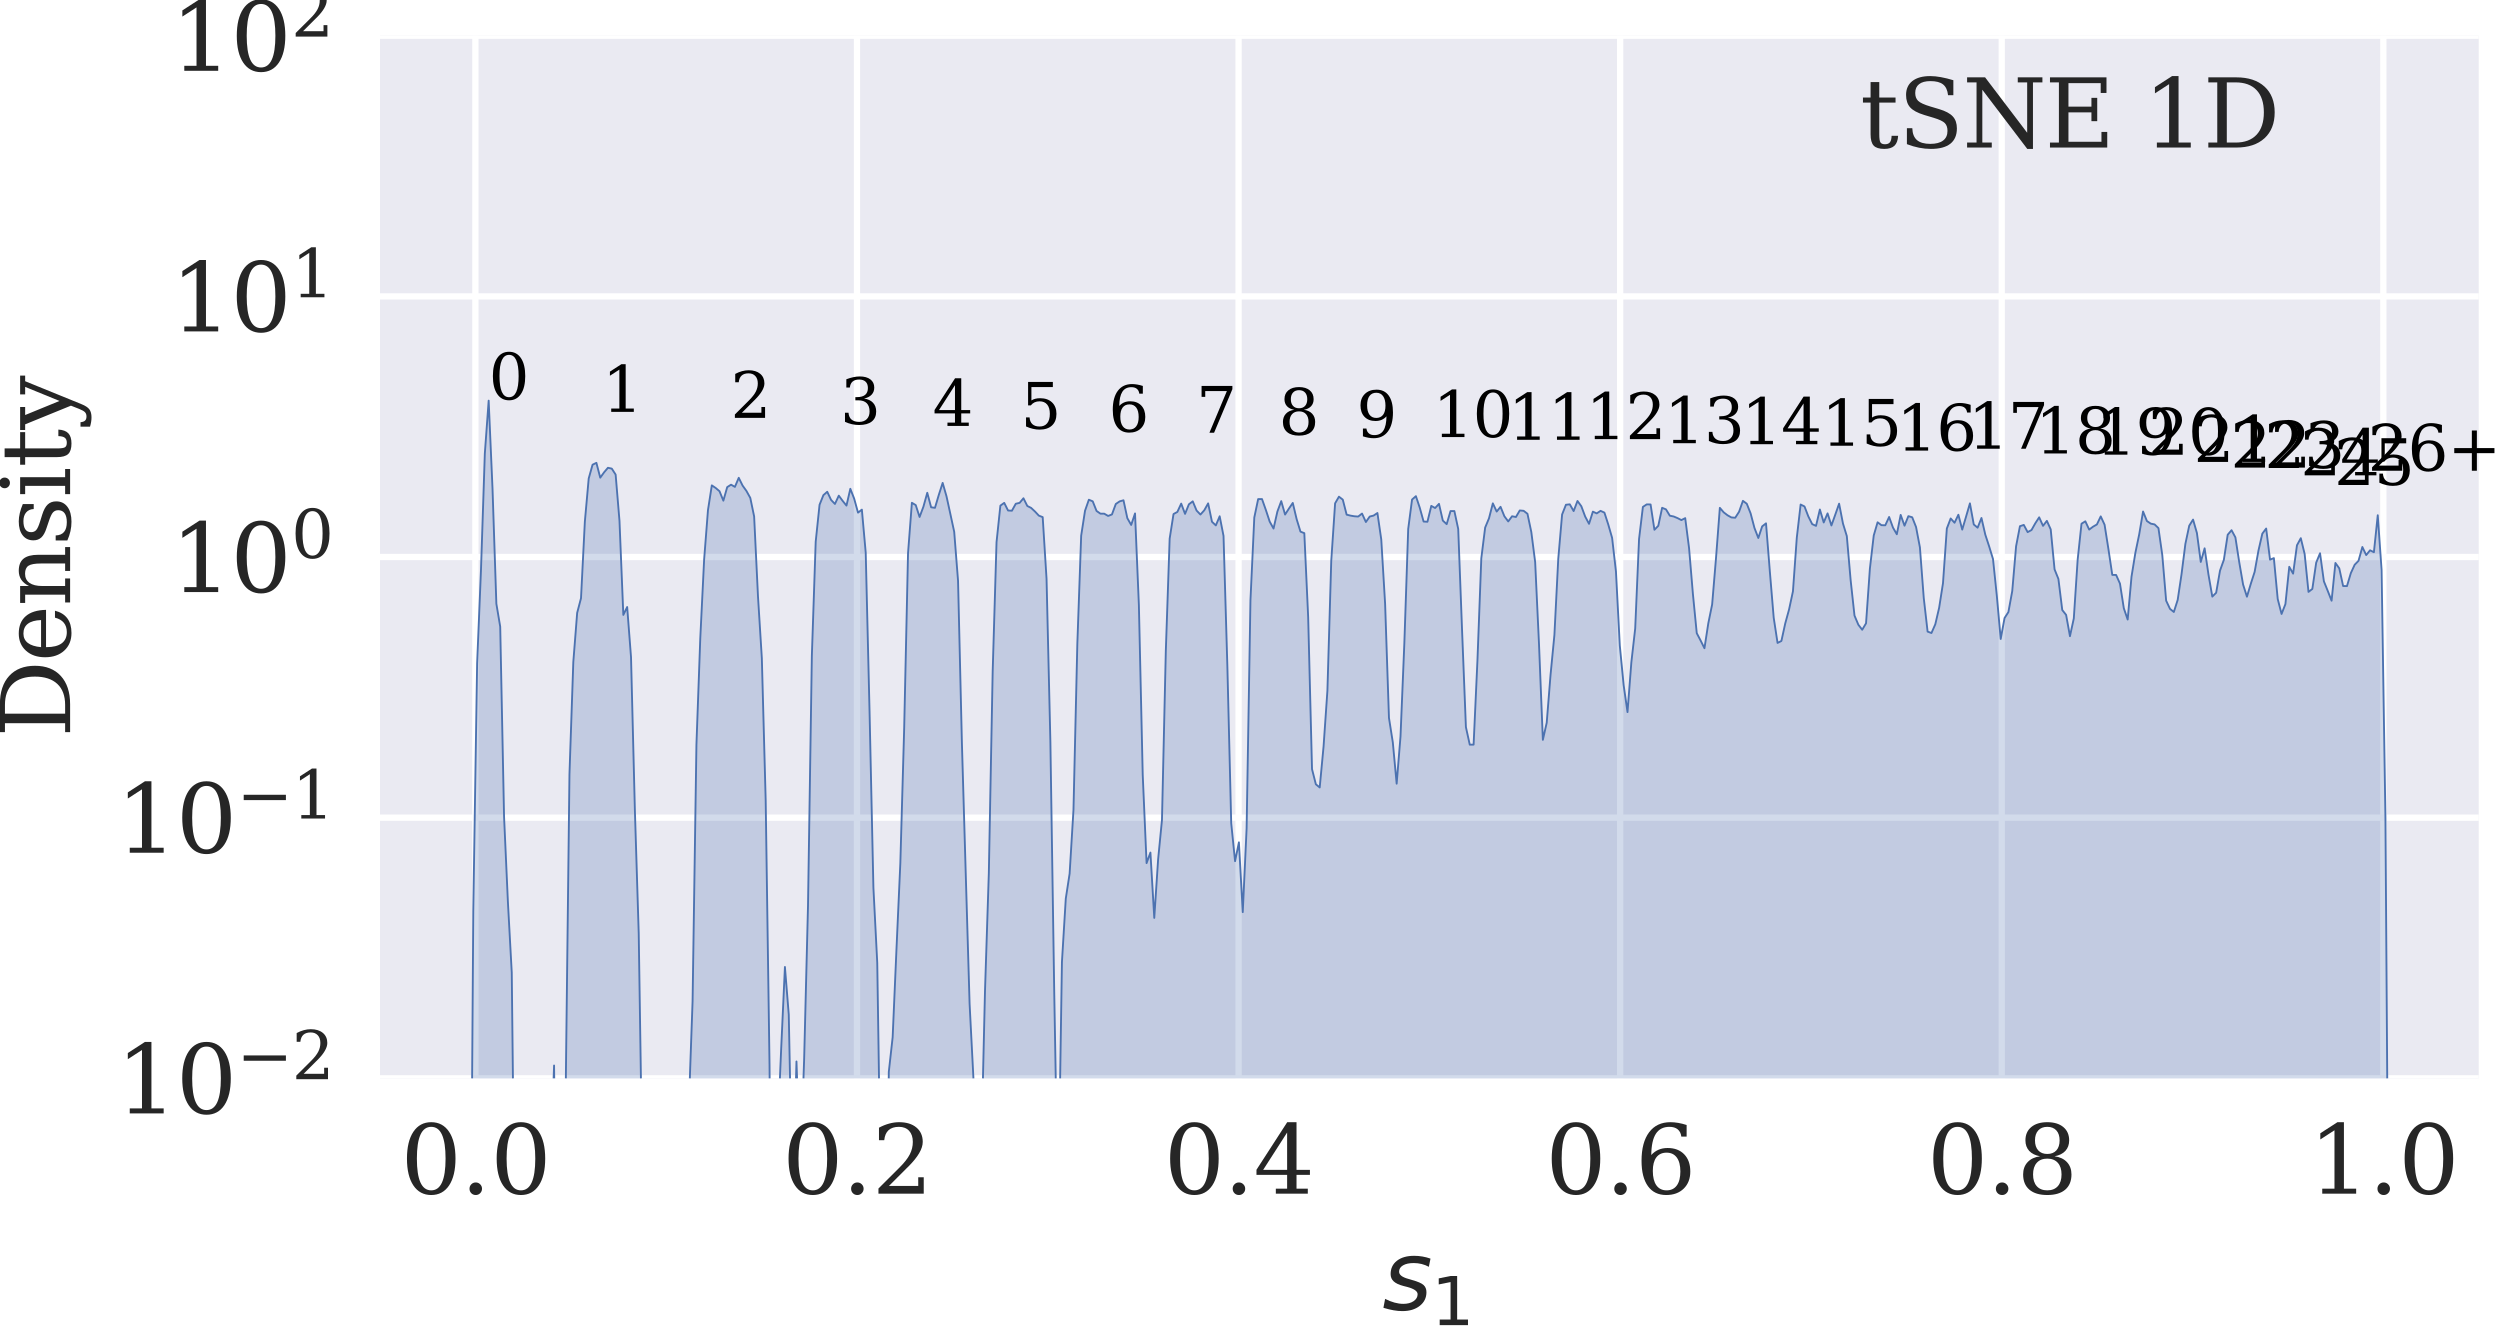 <?xml version="1.0" encoding="utf-8" standalone="no"?>
<!DOCTYPE svg PUBLIC "-//W3C//DTD SVG 1.1//EN"
  "http://www.w3.org/Graphics/SVG/1.1/DTD/svg11.dtd">
<svg xmlns:xlink="http://www.w3.org/1999/xlink" width="398.81pt" height="212.053pt" viewBox="0 0 398.81 212.053" xmlns="http://www.w3.org/2000/svg" version="1.1">
 <defs>
  <style type="text/css">*{stroke-linejoin: round; stroke-linecap: butt}</style>
 </defs>
 <g id="figure_1">
  <g id="patch_1">
   <path d="M 0 212.053 
L 398.81 212.053 
L 398.81 0 
L 0 0 
z
" style="fill: #ffffff"/>
  </g>
  <g id="axes_1">
   <g id="patch_2">
    <path d="M 60.617 172.019 
L 395.417 172.019 
L 395.417 5.699 
L 60.617 5.699 
z
" style="fill: #eaeaf2"/>
   </g>
   <g id="matplotlib.axis_1">
    <g id="xtick_1">
     <g id="line2d_1">
      <path d="M 75.835 172.019 
L 75.835 5.699 
" clip-path="url(#p28fceb2925)" style="fill: none; stroke: #ffffff; stroke-linecap: round"/>
     </g>
     <g id="line2d_2"/>
     <g id="text_1">
      <!-- 0.0 -->
      <g style="fill: #262626" transform="translate(63.908 190.416) scale(0.15 -0.15)">
       <defs>
        <path id="DejaVuSerif-30" d="M 2034 219 
Q 2513 219 2750 744 
Q 2988 1269 2988 2328 
Q 2988 3391 2750 3916 
Q 2513 4441 2034 4441 
Q 1556 4441 1318 3916 
Q 1081 3391 1081 2328 
Q 1081 1269 1318 744 
Q 1556 219 2034 219 
z
M 2034 -91 
Q 1275 -91 848 546 
Q 422 1184 422 2328 
Q 422 3475 848 4112 
Q 1275 4750 2034 4750 
Q 2797 4750 3222 4112 
Q 3647 3475 3647 2328 
Q 3647 1184 3222 546 
Q 2797 -91 2034 -91 
z
" transform="scale(0.016)"/>
        <path id="DejaVuSerif-2e" d="M 603 325 
Q 603 500 722 622 
Q 841 744 1019 744 
Q 1191 744 1312 622 
Q 1434 500 1434 325 
Q 1434 153 1312 31 
Q 1191 -91 1019 -91 
Q 841 -91 722 29 
Q 603 150 603 325 
z
" transform="scale(0.016)"/>
       </defs>
       <use xlink:href="#DejaVuSerif-30"/>
       <use xlink:href="#DejaVuSerif-2e" x="63.623"/>
       <use xlink:href="#DejaVuSerif-30" x="95.41"/>
      </g>
     </g>
    </g>
    <g id="xtick_2">
     <g id="line2d_3">
      <path d="M 136.708 172.019 
L 136.708 5.699 
" clip-path="url(#p28fceb2925)" style="fill: none; stroke: #ffffff; stroke-linecap: round"/>
     </g>
     <g id="line2d_4"/>
     <g id="text_2">
      <!-- 0.2 -->
      <g style="fill: #262626" transform="translate(124.781 190.416) scale(0.15 -0.15)">
       <defs>
        <path id="DejaVuSerif-32" d="M 819 3553 
L 469 3553 
L 469 4384 
Q 803 4563 1142 4656 
Q 1481 4750 1806 4750 
Q 2534 4750 2956 4397 
Q 3378 4044 3378 3438 
Q 3378 2753 2422 1800 
Q 2347 1728 2309 1691 
L 1131 513 
L 3078 513 
L 3078 1088 
L 3444 1088 
L 3444 0 
L 434 0 
L 434 341 
L 1850 1753 
Q 2319 2222 2519 2614 
Q 2719 3006 2719 3438 
Q 2719 3909 2473 4175 
Q 2228 4441 1797 4441 
Q 1350 4441 1106 4219 
Q 863 3997 819 3553 
z
" transform="scale(0.016)"/>
       </defs>
       <use xlink:href="#DejaVuSerif-30"/>
       <use xlink:href="#DejaVuSerif-2e" x="63.623"/>
       <use xlink:href="#DejaVuSerif-32" x="95.41"/>
      </g>
     </g>
    </g>
    <g id="xtick_3">
     <g id="line2d_5">
      <path d="M 197.581 172.019 
L 197.581 5.699 
" clip-path="url(#p28fceb2925)" style="fill: none; stroke: #ffffff; stroke-linecap: round"/>
     </g>
     <g id="line2d_6"/>
     <g id="text_3">
      <!-- 0.4 -->
      <g style="fill: #262626" transform="translate(185.653 190.416) scale(0.15 -0.15)">
       <defs>
        <path id="DejaVuSerif-34" d="M 2234 1581 
L 2234 4063 
L 641 1581 
L 2234 1581 
z
M 3609 0 
L 1484 0 
L 1484 331 
L 2234 331 
L 2234 1247 
L 197 1247 
L 197 1588 
L 2241 4750 
L 2859 4750 
L 2859 1581 
L 3750 1581 
L 3750 1247 
L 2859 1247 
L 2859 331 
L 3609 331 
L 3609 0 
z
" transform="scale(0.016)"/>
       </defs>
       <use xlink:href="#DejaVuSerif-30"/>
       <use xlink:href="#DejaVuSerif-2e" x="63.623"/>
       <use xlink:href="#DejaVuSerif-34" x="95.41"/>
      </g>
     </g>
    </g>
    <g id="xtick_4">
     <g id="line2d_7">
      <path d="M 258.454 172.019 
L 258.454 5.699 
" clip-path="url(#p28fceb2925)" style="fill: none; stroke: #ffffff; stroke-linecap: round"/>
     </g>
     <g id="line2d_8"/>
     <g id="text_4">
      <!-- 0.6 -->
      <g style="fill: #262626" transform="translate(246.526 190.416) scale(0.15 -0.15)">
       <defs>
        <path id="DejaVuSerif-36" d="M 2094 219 
Q 2534 219 2771 542 
Q 3009 866 3009 1472 
Q 3009 2078 2771 2401 
Q 2534 2725 2094 2725 
Q 1647 2725 1412 2412 
Q 1178 2100 1178 1509 
Q 1178 888 1415 553 
Q 1653 219 2094 219 
z
M 1075 2569 
Q 1288 2803 1556 2918 
Q 1825 3034 2163 3034 
Q 2859 3034 3264 2615 
Q 3669 2197 3669 1472 
Q 3669 763 3233 336 
Q 2797 -91 2069 -91 
Q 1278 -91 853 498 
Q 428 1088 428 2181 
Q 428 3406 931 4078 
Q 1434 4750 2350 4750 
Q 2597 4750 2869 4703 
Q 3141 4656 3425 4563 
L 3425 3794 
L 3072 3794 
Q 3034 4109 2831 4275 
Q 2628 4441 2284 4441 
Q 1678 4441 1381 3981 
Q 1084 3522 1075 2569 
z
" transform="scale(0.016)"/>
       </defs>
       <use xlink:href="#DejaVuSerif-30"/>
       <use xlink:href="#DejaVuSerif-2e" x="63.623"/>
       <use xlink:href="#DejaVuSerif-36" x="95.41"/>
      </g>
     </g>
    </g>
    <g id="xtick_5">
     <g id="line2d_9">
      <path d="M 319.326 172.019 
L 319.326 5.699 
" clip-path="url(#p28fceb2925)" style="fill: none; stroke: #ffffff; stroke-linecap: round"/>
     </g>
     <g id="line2d_10"/>
     <g id="text_5">
      <!-- 0.8 -->
      <g style="fill: #262626" transform="translate(307.399 190.416) scale(0.15 -0.15)">
       <defs>
        <path id="DejaVuSerif-38" d="M 2981 1275 
Q 2981 1775 2732 2051 
Q 2484 2328 2034 2328 
Q 1584 2328 1336 2051 
Q 1088 1775 1088 1275 
Q 1088 772 1336 495 
Q 1584 219 2034 219 
Q 2484 219 2732 495 
Q 2981 772 2981 1275 
z
M 2853 3541 
Q 2853 3966 2637 4203 
Q 2422 4441 2034 4441 
Q 1650 4441 1433 4203 
Q 1216 3966 1216 3541 
Q 1216 3113 1433 2875 
Q 1650 2638 2034 2638 
Q 2422 2638 2637 2875 
Q 2853 3113 2853 3541 
z
M 2516 2484 
Q 3047 2413 3344 2092 
Q 3641 1772 3641 1275 
Q 3641 619 3225 264 
Q 2809 -91 2034 -91 
Q 1263 -91 845 264 
Q 428 619 428 1275 
Q 428 1772 725 2092 
Q 1022 2413 1556 2484 
Q 1084 2569 832 2842 
Q 581 3116 581 3541 
Q 581 4103 968 4426 
Q 1356 4750 2034 4750 
Q 2713 4750 3100 4426 
Q 3488 4103 3488 3541 
Q 3488 3116 3236 2842 
Q 2984 2569 2516 2484 
z
" transform="scale(0.016)"/>
       </defs>
       <use xlink:href="#DejaVuSerif-30"/>
       <use xlink:href="#DejaVuSerif-2e" x="63.623"/>
       <use xlink:href="#DejaVuSerif-38" x="95.41"/>
      </g>
     </g>
    </g>
    <g id="xtick_6">
     <g id="line2d_11">
      <path d="M 380.199 172.019 
L 380.199 5.699 
" clip-path="url(#p28fceb2925)" style="fill: none; stroke: #ffffff; stroke-linecap: round"/>
     </g>
     <g id="line2d_12"/>
     <g id="text_6">
      <!-- 1.0 -->
      <g style="fill: #262626" transform="translate(368.272 190.416) scale(0.15 -0.15)">
       <defs>
        <path id="DejaVuSerif-31" d="M 909 0 
L 909 331 
L 1722 331 
L 1722 4213 
L 781 3603 
L 781 4013 
L 1919 4750 
L 2350 4750 
L 2350 331 
L 3163 331 
L 3163 0 
L 909 0 
z
" transform="scale(0.016)"/>
       </defs>
       <use xlink:href="#DejaVuSerif-31"/>
       <use xlink:href="#DejaVuSerif-2e" x="63.623"/>
       <use xlink:href="#DejaVuSerif-30" x="95.41"/>
      </g>
     </g>
    </g>
    <g id="text_7">
     <!-- $s_1$ -->
     <g style="fill: #262626" transform="translate(220.517 208.934) scale(0.15 -0.15)">
      <defs>
       <path id="DejaVuSans-Oblique-73" d="M 3200 3397 
L 3091 2853 
Q 2863 2978 2609 3040 
Q 2356 3103 2088 3103 
Q 1634 3103 1373 2948 
Q 1113 2794 1113 2528 
Q 1113 2219 1719 2053 
Q 1766 2041 1788 2034 
L 1972 1978 
Q 2547 1819 2739 1644 
Q 2931 1469 2931 1166 
Q 2931 609 2489 259 
Q 2047 -91 1331 -91 
Q 1053 -91 747 -37 
Q 441 16 72 128 
L 184 722 
Q 500 559 806 475 
Q 1113 391 1394 391 
Q 1816 391 2080 572 
Q 2344 753 2344 1031 
Q 2344 1331 1650 1516 
L 1591 1531 
L 1394 1581 
Q 956 1697 753 1886 
Q 550 2075 550 2369 
Q 550 2928 970 3256 
Q 1391 3584 2113 3584 
Q 2397 3584 2667 3537 
Q 2938 3491 3200 3397 
z
" transform="scale(0.016)"/>
       <path id="DejaVuSans-31" d="M 794 531 
L 1825 531 
L 1825 4091 
L 703 3866 
L 703 4441 
L 1819 4666 
L 2450 4666 
L 2450 531 
L 3481 531 
L 3481 0 
L 794 0 
L 794 531 
z
" transform="scale(0.016)"/>
      </defs>
      <use xlink:href="#DejaVuSans-Oblique-73"/>
      <use xlink:href="#DejaVuSans-31" transform="translate(52.1 -16.406) scale(0.7)"/>
     </g>
    </g>
   </g>
   <g id="matplotlib.axis_2">
    <g id="ytick_1">
     <g id="line2d_13">
      <path d="M 60.617 172.019 
L 395.417 172.019 
" clip-path="url(#p28fceb2925)" style="fill: none; stroke: #ffffff; stroke-linecap: round"/>
     </g>
     <g id="line2d_14"/>
     <g id="text_8">
      <!-- $\mathdefault{10^{-2}}$ -->
      <g style="fill: #262626" transform="translate(18.517 177.718) scale(0.15 -0.15)">
       <defs>
        <path id="DejaVuSerif-2212" d="M 678 2259 
L 4684 2259 
L 4684 1753 
L 678 1753 
L 678 2259 
z
" transform="scale(0.016)"/>
       </defs>
       <use xlink:href="#DejaVuSerif-31" transform="translate(0 0.713)"/>
       <use xlink:href="#DejaVuSerif-30" transform="translate(63.623 0.713)"/>
       <use xlink:href="#DejaVuSerif-2212" transform="translate(128.154 37.047) scale(0.7)"/>
       <use xlink:href="#DejaVuSerif-32" transform="translate(186.807 37.047) scale(0.7)"/>
      </g>
     </g>
    </g>
    <g id="ytick_2">
     <g id="line2d_15">
      <path d="M 60.617 130.439 
L 395.417 130.439 
" clip-path="url(#p28fceb2925)" style="fill: none; stroke: #ffffff; stroke-linecap: round"/>
     </g>
     <g id="line2d_16"/>
     <g id="text_9">
      <!-- $\mathdefault{10^{-1}}$ -->
      <g style="fill: #262626" transform="translate(18.517 136.138) scale(0.15 -0.15)">
       <use xlink:href="#DejaVuSerif-31" transform="translate(0 0.713)"/>
       <use xlink:href="#DejaVuSerif-30" transform="translate(63.623 0.713)"/>
       <use xlink:href="#DejaVuSerif-2212" transform="translate(128.154 37.047) scale(0.7)"/>
       <use xlink:href="#DejaVuSerif-31" transform="translate(186.807 37.047) scale(0.7)"/>
      </g>
     </g>
    </g>
    <g id="ytick_3">
     <g id="line2d_17">
      <path d="M 60.617 88.859 
L 395.417 88.859 
" clip-path="url(#p28fceb2925)" style="fill: none; stroke: #ffffff; stroke-linecap: round"/>
     </g>
     <g id="line2d_18"/>
     <g id="text_10">
      <!-- $\mathdefault{10^{0}}$ -->
      <g style="fill: #262626" transform="translate(27.217 94.558) scale(0.15 -0.15)">
       <use xlink:href="#DejaVuSerif-31" transform="translate(0 0.713)"/>
       <use xlink:href="#DejaVuSerif-30" transform="translate(63.623 0.713)"/>
       <use xlink:href="#DejaVuSerif-30" transform="translate(128.154 37.047) scale(0.7)"/>
      </g>
     </g>
    </g>
    <g id="ytick_4">
     <g id="line2d_19">
      <path d="M 60.617 47.279 
L 395.417 47.279 
" clip-path="url(#p28fceb2925)" style="fill: none; stroke: #ffffff; stroke-linecap: round"/>
     </g>
     <g id="line2d_20"/>
     <g id="text_11">
      <!-- $\mathdefault{10^{1}}$ -->
      <g style="fill: #262626" transform="translate(27.217 52.978) scale(0.15 -0.15)">
       <use xlink:href="#DejaVuSerif-31" transform="translate(0 0.713)"/>
       <use xlink:href="#DejaVuSerif-30" transform="translate(63.623 0.713)"/>
       <use xlink:href="#DejaVuSerif-31" transform="translate(128.154 37.047) scale(0.7)"/>
      </g>
     </g>
    </g>
    <g id="ytick_5">
     <g id="line2d_21">
      <path d="M 60.617 5.699 
L 395.417 5.699 
" clip-path="url(#p28fceb2925)" style="fill: none; stroke: #ffffff; stroke-linecap: round"/>
     </g>
     <g id="line2d_22"/>
     <g id="text_12">
      <!-- $\mathdefault{10^{2}}$ -->
      <g style="fill: #262626" transform="translate(27.217 11.398) scale(0.15 -0.15)">
       <use xlink:href="#DejaVuSerif-31" transform="translate(0 0.713)"/>
       <use xlink:href="#DejaVuSerif-30" transform="translate(63.623 0.713)"/>
       <use xlink:href="#DejaVuSerif-32" transform="translate(128.154 37.047) scale(0.7)"/>
      </g>
     </g>
    </g>
    <g id="ytick_6">
     <g id="line2d_23"/>
    </g>
    <g id="ytick_7">
     <g id="line2d_24"/>
    </g>
    <g id="ytick_8">
     <g id="line2d_25"/>
    </g>
    <g id="ytick_9">
     <g id="line2d_26"/>
    </g>
    <g id="ytick_10">
     <g id="line2d_27"/>
    </g>
    <g id="ytick_11">
     <g id="line2d_28"/>
    </g>
    <g id="ytick_12">
     <g id="line2d_29"/>
    </g>
    <g id="ytick_13">
     <g id="line2d_30"/>
    </g>
    <g id="ytick_14">
     <g id="line2d_31"/>
    </g>
    <g id="ytick_15">
     <g id="line2d_32"/>
    </g>
    <g id="ytick_16">
     <g id="line2d_33"/>
    </g>
    <g id="ytick_17">
     <g id="line2d_34"/>
    </g>
    <g id="ytick_18">
     <g id="line2d_35"/>
    </g>
    <g id="ytick_19">
     <g id="line2d_36"/>
    </g>
    <g id="ytick_20">
     <g id="line2d_37"/>
    </g>
    <g id="ytick_21">
     <g id="line2d_38"/>
    </g>
    <g id="ytick_22">
     <g id="line2d_39"/>
    </g>
    <g id="ytick_23">
     <g id="line2d_40"/>
    </g>
    <g id="ytick_24">
     <g id="line2d_41"/>
    </g>
    <g id="ytick_25">
     <g id="line2d_42"/>
    </g>
    <g id="ytick_26">
     <g id="line2d_43"/>
    </g>
    <g id="ytick_27">
     <g id="line2d_44"/>
    </g>
    <g id="ytick_28">
     <g id="line2d_45"/>
    </g>
    <g id="ytick_29">
     <g id="line2d_46"/>
    </g>
    <g id="ytick_30">
     <g id="line2d_47"/>
    </g>
    <g id="ytick_31">
     <g id="line2d_48"/>
    </g>
    <g id="ytick_32">
     <g id="line2d_49"/>
    </g>
    <g id="ytick_33">
     <g id="line2d_50"/>
    </g>
    <g id="ytick_34">
     <g id="line2d_51"/>
    </g>
    <g id="ytick_35">
     <g id="line2d_52"/>
    </g>
    <g id="ytick_36">
     <g id="line2d_53"/>
    </g>
    <g id="ytick_37">
     <g id="line2d_54"/>
    </g>
    <g id="text_13">
     <!-- Density -->
     <g style="fill: #262626" transform="translate(11.184 117.64) rotate(-90) scale(0.15 -0.15)">
      <defs>
       <path id="DejaVuSerif-44" d="M 1581 331 
L 2163 331 
Q 3072 331 3558 850 
Q 4044 1369 4044 2338 
Q 4044 3306 3559 3818 
Q 3075 4331 2163 4331 
L 1581 4331 
L 1581 331 
z
M 353 0 
L 353 331 
L 947 331 
L 947 4331 
L 353 4331 
L 353 4666 
L 2209 4666 
Q 3416 4666 4089 4050 
Q 4763 3434 4763 2338 
Q 4763 1238 4088 619 
Q 3413 0 2209 0 
L 353 0 
z
" transform="scale(0.016)"/>
       <path id="DejaVuSerif-65" d="M 3469 1600 
L 991 1600 
L 991 1575 
Q 991 903 1244 561 
Q 1497 219 1991 219 
Q 2369 219 2611 417 
Q 2853 616 2950 1006 
L 3413 1006 
Q 3275 459 2904 184 
Q 2534 -91 1931 -91 
Q 1203 -91 761 389 
Q 319 869 319 1663 
Q 319 2450 753 2931 
Q 1188 3413 1894 3413 
Q 2647 3413 3050 2948 
Q 3453 2484 3469 1600 
z
M 2791 1931 
Q 2772 2513 2545 2808 
Q 2319 3103 1894 3103 
Q 1497 3103 1269 2806 
Q 1041 2509 991 1931 
L 2791 1931 
z
" transform="scale(0.016)"/>
       <path id="DejaVuSerif-6e" d="M 263 0 
L 263 331 
L 781 331 
L 781 2988 
L 231 2988 
L 231 3322 
L 1356 3322 
L 1356 2731 
Q 1516 3069 1770 3241 
Q 2025 3413 2363 3413 
Q 2913 3413 3172 3097 
Q 3431 2781 3431 2113 
L 3431 331 
L 3944 331 
L 3944 0 
L 2356 0 
L 2356 331 
L 2853 331 
L 2853 1931 
Q 2853 2541 2703 2767 
Q 2553 2994 2175 2994 
Q 1775 2994 1565 2701 
Q 1356 2409 1356 1850 
L 1356 331 
L 1856 331 
L 1856 0 
L 263 0 
z
" transform="scale(0.016)"/>
       <path id="DejaVuSerif-73" d="M 359 184 
L 359 959 
L 691 959 
Q 703 588 923 403 
Q 1144 219 1575 219 
Q 1963 219 2166 364 
Q 2369 509 2369 788 
Q 2369 1006 2220 1140 
Q 2072 1275 1594 1428 
L 1178 1569 
Q 750 1706 558 1912 
Q 366 2119 366 2438 
Q 366 2894 700 3153 
Q 1034 3413 1625 3413 
Q 1888 3413 2178 3344 
Q 2469 3275 2778 3144 
L 2778 2419 
L 2447 2419 
Q 2434 2741 2221 2922 
Q 2009 3103 1644 3103 
Q 1281 3103 1095 2975 
Q 909 2847 909 2591 
Q 909 2381 1050 2254 
Q 1191 2128 1613 1997 
L 2069 1856 
Q 2541 1709 2748 1489 
Q 2956 1269 2956 922 
Q 2956 450 2595 179 
Q 2234 -91 1600 -91 
Q 1278 -91 972 -22 
Q 666 47 359 184 
z
" transform="scale(0.016)"/>
       <path id="DejaVuSerif-69" d="M 622 4353 
Q 622 4497 726 4603 
Q 831 4709 978 4709 
Q 1122 4709 1226 4603 
Q 1331 4497 1331 4353 
Q 1331 4206 1228 4103 
Q 1125 4000 978 4000 
Q 831 4000 726 4103 
Q 622 4206 622 4353 
z
M 1356 331 
L 1900 331 
L 1900 0 
L 231 0 
L 231 331 
L 781 331 
L 781 2988 
L 231 2988 
L 231 3322 
L 1356 3322 
L 1356 331 
z
" transform="scale(0.016)"/>
       <path id="DejaVuSerif-74" d="M 691 2988 
L 184 2988 
L 184 3322 
L 691 3322 
L 691 4353 
L 1269 4353 
L 1269 3322 
L 2350 3322 
L 2350 2988 
L 1269 2988 
L 1269 878 
Q 1269 456 1350 337 
Q 1431 219 1650 219 
Q 1875 219 1978 351 
Q 2081 484 2088 781 
L 2522 781 
Q 2497 328 2275 118 
Q 2053 -91 1600 -91 
Q 1103 -91 897 129 
Q 691 350 691 878 
L 691 2988 
z
" transform="scale(0.016)"/>
       <path id="DejaVuSerif-79" d="M 1381 -609 
L 1600 -56 
L 359 2988 
L -19 2988 
L -19 3322 
L 1509 3322 
L 1509 2988 
L 978 2988 
L 1913 703 
L 2847 2988 
L 2350 2988 
L 2350 3322 
L 3597 3322 
L 3597 2988 
L 3225 2988 
L 1703 -750 
Q 1547 -1138 1356 -1280 
Q 1166 -1422 819 -1422 
Q 672 -1422 517 -1397 
Q 363 -1372 206 -1325 
L 206 -691 
L 500 -691 
Q 519 -903 608 -995 
Q 697 -1088 884 -1088 
Q 1056 -1088 1161 -992 
Q 1266 -897 1381 -609 
z
" transform="scale(0.016)"/>
      </defs>
      <use xlink:href="#DejaVuSerif-44"/>
      <use xlink:href="#DejaVuSerif-65" x="80.176"/>
      <use xlink:href="#DejaVuSerif-6e" x="139.355"/>
      <use xlink:href="#DejaVuSerif-73" x="203.76"/>
      <use xlink:href="#DejaVuSerif-69" x="255.078"/>
      <use xlink:href="#DejaVuSerif-74" x="287.061"/>
      <use xlink:href="#DejaVuSerif-79" x="327.246"/>
     </g>
    </g>
   </g>
   <g id="PolyCollection_1">
    <path d="M 74.885 234.201 
L 74.885 41668.859 
L 75.499 41668.859 
L 76.113 41668.859 
L 76.727 41668.859 
L 77.341 41668.859 
L 77.954 41668.859 
L 78.568 41668.859 
L 79.182 41668.859 
L 79.796 41668.859 
L 80.409 41668.859 
L 81.023 41668.859 
L 81.637 41668.859 
L 82.251 41668.859 
L 82.864 41668.859 
L 83.478 41668.859 
L 84.092 41668.859 
L 84.706 41668.859 
L 85.319 41668.859 
L 85.933 41668.859 
L 86.547 41668.859 
L 87.161 41668.859 
L 87.774 41668.859 
L 88.388 41668.859 
L 89.002 41668.859 
L 89.616 41668.859 
L 90.229 41668.859 
L 90.843 41668.859 
L 91.457 41668.859 
L 92.071 41668.859 
L 92.684 41668.859 
L 93.298 41668.859 
L 93.912 41668.859 
L 94.526 41668.859 
L 95.139 41668.859 
L 95.753 41668.859 
L 96.367 41668.859 
L 96.981 41668.859 
L 97.594 41668.859 
L 98.208 41668.859 
L 98.822 41668.859 
L 99.436 41668.859 
L 100.049 41668.859 
L 100.663 41668.859 
L 101.277 41668.859 
L 101.891 41668.859 
L 102.504 41668.859 
L 103.118 41668.859 
L 103.732 41668.859 
L 104.346 41668.859 
L 104.959 41668.859 
L 105.573 41668.859 
L 106.187 41668.859 
L 106.801 41668.859 
L 107.414 41668.859 
L 108.028 41668.859 
L 108.642 41668.859 
L 109.256 41668.859 
L 109.869 41668.859 
L 110.483 41668.859 
L 111.097 41668.859 
L 111.711 41668.859 
L 112.325 41668.859 
L 112.938 41668.859 
L 113.552 41668.859 
L 114.166 41668.859 
L 114.78 41668.859 
L 115.393 41668.859 
L 116.007 41668.859 
L 116.621 41668.859 
L 117.235 41668.859 
L 117.848 41668.859 
L 118.462 41668.859 
L 119.076 41668.859 
L 119.69 41668.859 
L 120.303 41668.859 
L 120.917 41668.859 
L 121.531 41668.859 
L 122.145 41668.859 
L 122.758 41668.859 
L 123.372 41668.859 
L 123.986 41668.859 
L 124.6 41668.859 
L 125.213 41668.859 
L 125.827 41668.859 
L 126.441 41668.859 
L 127.055 41668.859 
L 127.668 41668.859 
L 128.282 41668.859 
L 128.896 41668.859 
L 129.51 41668.859 
L 130.123 41668.859 
L 130.737 41668.859 
L 131.351 41668.859 
L 131.965 41668.859 
L 132.578 41668.859 
L 133.192 41668.859 
L 133.806 41668.859 
L 134.42 41668.859 
L 135.033 41668.859 
L 135.647 41668.859 
L 136.261 41668.859 
L 136.875 41668.859 
L 137.488 41668.859 
L 138.102 41668.859 
L 138.716 41668.859 
L 139.33 41668.859 
L 139.943 41668.859 
L 140.557 41668.859 
L 141.171 41668.859 
L 141.785 41668.859 
L 142.398 41668.859 
L 143.012 41668.859 
L 143.626 41668.859 
L 144.24 41668.859 
L 144.853 41668.859 
L 145.467 41668.859 
L 146.081 41668.859 
L 146.695 41668.859 
L 147.308 41668.859 
L 147.922 41668.859 
L 148.536 41668.859 
L 149.15 41668.859 
L 149.764 41668.859 
L 150.377 41668.859 
L 150.991 41668.859 
L 151.605 41668.859 
L 152.219 41668.859 
L 152.832 41668.859 
L 153.446 41668.859 
L 154.06 41668.859 
L 154.674 41668.859 
L 155.287 41668.859 
L 155.901 41668.859 
L 156.515 41668.859 
L 157.129 41668.859 
L 157.742 41668.859 
L 158.356 41668.859 
L 158.97 41668.859 
L 159.584 41668.859 
L 160.197 41668.859 
L 160.811 41668.859 
L 161.425 41668.859 
L 162.039 41668.859 
L 162.652 41668.859 
L 163.266 41668.859 
L 163.88 41668.859 
L 164.494 41668.859 
L 165.107 41668.859 
L 165.721 41668.859 
L 166.335 41668.859 
L 166.949 41668.859 
L 167.562 41668.859 
L 168.176 41668.859 
L 168.79 41668.859 
L 169.404 41668.859 
L 170.017 41668.859 
L 170.631 41668.859 
L 171.245 41668.859 
L 171.859 41668.859 
L 172.472 41668.859 
L 173.086 41668.859 
L 173.7 41668.859 
L 174.314 41668.859 
L 174.927 41668.859 
L 175.541 41668.859 
L 176.155 41668.859 
L 176.769 41668.859 
L 177.382 41668.859 
L 177.996 41668.859 
L 178.61 41668.859 
L 179.224 41668.859 
L 179.837 41668.859 
L 180.451 41668.859 
L 181.065 41668.859 
L 181.679 41668.859 
L 182.292 41668.859 
L 182.906 41668.859 
L 183.52 41668.859 
L 184.134 41668.859 
L 184.748 41668.859 
L 185.361 41668.859 
L 185.975 41668.859 
L 186.589 41668.859 
L 187.203 41668.859 
L 187.816 41668.859 
L 188.43 41668.859 
L 189.044 41668.859 
L 189.658 41668.859 
L 190.271 41668.859 
L 190.885 41668.859 
L 191.499 41668.859 
L 192.113 41668.859 
L 192.726 41668.859 
L 193.34 41668.859 
L 193.954 41668.859 
L 194.568 41668.859 
L 195.181 41668.859 
L 195.795 41668.859 
L 196.409 41668.859 
L 197.023 41668.859 
L 197.636 41668.859 
L 198.25 41668.859 
L 198.864 41668.859 
L 199.478 41668.859 
L 200.091 41668.859 
L 200.705 41668.859 
L 201.319 41668.859 
L 201.933 41668.859 
L 202.546 41668.859 
L 203.16 41668.859 
L 203.774 41668.859 
L 204.388 41668.859 
L 205.001 41668.859 
L 205.615 41668.859 
L 206.229 41668.859 
L 206.843 41668.859 
L 207.456 41668.859 
L 208.07 41668.859 
L 208.684 41668.859 
L 209.298 41668.859 
L 209.911 41668.859 
L 210.525 41668.859 
L 211.139 41668.859 
L 211.753 41668.859 
L 212.366 41668.859 
L 212.98 41668.859 
L 213.594 41668.859 
L 214.208 41668.859 
L 214.821 41668.859 
L 215.435 41668.859 
L 216.049 41668.859 
L 216.663 41668.859 
L 217.276 41668.859 
L 217.89 41668.859 
L 218.504 41668.859 
L 219.118 41668.859 
L 219.732 41668.859 
L 220.345 41668.859 
L 220.959 41668.859 
L 221.573 41668.859 
L 222.187 41668.859 
L 222.8 41668.859 
L 223.414 41668.859 
L 224.028 41668.859 
L 224.642 41668.859 
L 225.255 41668.859 
L 225.869 41668.859 
L 226.483 41668.859 
L 227.097 41668.859 
L 227.71 41668.859 
L 228.324 41668.859 
L 228.938 41668.859 
L 229.552 41668.859 
L 230.165 41668.859 
L 230.779 41668.859 
L 231.393 41668.859 
L 232.007 41668.859 
L 232.62 41668.859 
L 233.234 41668.859 
L 233.848 41668.859 
L 234.462 41668.859 
L 235.075 41668.859 
L 235.689 41668.859 
L 236.303 41668.859 
L 236.917 41668.859 
L 237.53 41668.859 
L 238.144 41668.859 
L 238.758 41668.859 
L 239.372 41668.859 
L 239.985 41668.859 
L 240.599 41668.859 
L 241.213 41668.859 
L 241.827 41668.859 
L 242.44 41668.859 
L 243.054 41668.859 
L 243.668 41668.859 
L 244.282 41668.859 
L 244.895 41668.859 
L 245.509 41668.859 
L 246.123 41668.859 
L 246.737 41668.859 
L 247.35 41668.859 
L 247.964 41668.859 
L 248.578 41668.859 
L 249.192 41668.859 
L 249.805 41668.859 
L 250.419 41668.859 
L 251.033 41668.859 
L 251.647 41668.859 
L 252.26 41668.859 
L 252.874 41668.859 
L 253.488 41668.859 
L 254.102 41668.859 
L 254.715 41668.859 
L 255.329 41668.859 
L 255.943 41668.859 
L 256.557 41668.859 
L 257.171 41668.859 
L 257.784 41668.859 
L 258.398 41668.859 
L 259.012 41668.859 
L 259.626 41668.859 
L 260.239 41668.859 
L 260.853 41668.859 
L 261.467 41668.859 
L 262.081 41668.859 
L 262.694 41668.859 
L 263.308 41668.859 
L 263.922 41668.859 
L 264.536 41668.859 
L 265.149 41668.859 
L 265.763 41668.859 
L 266.377 41668.859 
L 266.991 41668.859 
L 267.604 41668.859 
L 268.218 41668.859 
L 268.832 41668.859 
L 269.446 41668.859 
L 270.059 41668.859 
L 270.673 41668.859 
L 271.287 41668.859 
L 271.901 41668.859 
L 272.514 41668.859 
L 273.128 41668.859 
L 273.742 41668.859 
L 274.356 41668.859 
L 274.969 41668.859 
L 275.583 41668.859 
L 276.197 41668.859 
L 276.811 41668.859 
L 277.424 41668.859 
L 278.038 41668.859 
L 278.652 41668.859 
L 279.266 41668.859 
L 279.879 41668.859 
L 280.493 41668.859 
L 281.107 41668.859 
L 281.721 41668.859 
L 282.334 41668.859 
L 282.948 41668.859 
L 283.562 41668.859 
L 284.176 41668.859 
L 284.789 41668.859 
L 285.403 41668.859 
L 286.017 41668.859 
L 286.631 41668.859 
L 287.244 41668.859 
L 287.858 41668.859 
L 288.472 41668.859 
L 289.086 41668.859 
L 289.699 41668.859 
L 290.313 41668.859 
L 290.927 41668.859 
L 291.541 41668.859 
L 292.155 41668.859 
L 292.768 41668.859 
L 293.382 41668.859 
L 293.996 41668.859 
L 294.61 41668.859 
L 295.223 41668.859 
L 295.837 41668.859 
L 296.451 41668.859 
L 297.065 41668.859 
L 297.678 41668.859 
L 298.292 41668.859 
L 298.906 41668.859 
L 299.52 41668.859 
L 300.133 41668.859 
L 300.747 41668.859 
L 301.361 41668.859 
L 301.975 41668.859 
L 302.588 41668.859 
L 303.202 41668.859 
L 303.816 41668.859 
L 304.43 41668.859 
L 305.043 41668.859 
L 305.657 41668.859 
L 306.271 41668.859 
L 306.885 41668.859 
L 307.498 41668.859 
L 308.112 41668.859 
L 308.726 41668.859 
L 309.34 41668.859 
L 309.953 41668.859 
L 310.567 41668.859 
L 311.181 41668.859 
L 311.795 41668.859 
L 312.408 41668.859 
L 313.022 41668.859 
L 313.636 41668.859 
L 314.25 41668.859 
L 314.863 41668.859 
L 315.477 41668.859 
L 316.091 41668.859 
L 316.705 41668.859 
L 317.318 41668.859 
L 317.932 41668.859 
L 318.546 41668.859 
L 319.16 41668.859 
L 319.773 41668.859 
L 320.387 41668.859 
L 321.001 41668.859 
L 321.615 41668.859 
L 322.228 41668.859 
L 322.842 41668.859 
L 323.456 41668.859 
L 324.07 41668.859 
L 324.683 41668.859 
L 325.297 41668.859 
L 325.911 41668.859 
L 326.525 41668.859 
L 327.139 41668.859 
L 327.752 41668.859 
L 328.366 41668.859 
L 328.98 41668.859 
L 329.594 41668.859 
L 330.207 41668.859 
L 330.821 41668.859 
L 331.435 41668.859 
L 332.049 41668.859 
L 332.662 41668.859 
L 333.276 41668.859 
L 333.89 41668.859 
L 334.504 41668.859 
L 335.117 41668.859 
L 335.731 41668.859 
L 336.345 41668.859 
L 336.959 41668.859 
L 337.572 41668.859 
L 338.186 41668.859 
L 338.8 41668.859 
L 339.414 41668.859 
L 340.027 41668.859 
L 340.641 41668.859 
L 341.255 41668.859 
L 341.869 41668.859 
L 342.482 41668.859 
L 343.096 41668.859 
L 343.71 41668.859 
L 344.324 41668.859 
L 344.937 41668.859 
L 345.551 41668.859 
L 346.165 41668.859 
L 346.779 41668.859 
L 347.392 41668.859 
L 348.006 41668.859 
L 348.62 41668.859 
L 349.234 41668.859 
L 349.847 41668.859 
L 350.461 41668.859 
L 351.075 41668.859 
L 351.689 41668.859 
L 352.302 41668.859 
L 352.916 41668.859 
L 353.53 41668.859 
L 354.144 41668.859 
L 354.757 41668.859 
L 355.371 41668.859 
L 355.985 41668.859 
L 356.599 41668.859 
L 357.212 41668.859 
L 357.826 41668.859 
L 358.44 41668.859 
L 359.054 41668.859 
L 359.667 41668.859 
L 360.281 41668.859 
L 360.895 41668.859 
L 361.509 41668.859 
L 362.123 41668.859 
L 362.736 41668.859 
L 363.35 41668.859 
L 363.964 41668.859 
L 364.578 41668.859 
L 365.191 41668.859 
L 365.805 41668.859 
L 366.419 41668.859 
L 367.033 41668.859 
L 367.646 41668.859 
L 368.26 41668.859 
L 368.874 41668.859 
L 369.488 41668.859 
L 370.101 41668.859 
L 370.715 41668.859 
L 371.329 41668.859 
L 371.943 41668.859 
L 372.556 41668.859 
L 373.17 41668.859 
L 373.784 41668.859 
L 374.398 41668.859 
L 375.011 41668.859 
L 375.625 41668.859 
L 376.239 41668.859 
L 376.853 41668.859 
L 377.466 41668.859 
L 378.08 41668.859 
L 378.694 41668.859 
L 379.308 41668.859 
L 379.921 41668.859 
L 380.535 41668.859 
L 381.149 41668.859 
L 381.149 219.384 
L 381.149 219.384 
L 380.535 130.59 
L 379.921 90.93 
L 379.308 82.192 
L 378.694 88.091 
L 378.08 87.785 
L 377.466 88.546 
L 376.853 87.259 
L 376.239 89.464 
L 375.625 90.094 
L 375.011 91.437 
L 374.398 93.497 
L 373.784 93.483 
L 373.17 90.668 
L 372.556 89.809 
L 371.943 95.828 
L 371.329 94.255 
L 370.715 92.732 
L 370.101 88.257 
L 369.488 89.755 
L 368.874 93.951 
L 368.26 94.422 
L 367.646 88.372 
L 367.033 85.855 
L 366.419 86.989 
L 365.805 91.509 
L 365.191 90.42 
L 364.578 96.368 
L 363.964 97.94 
L 363.35 95.56 
L 362.736 89.035 
L 362.123 89.279 
L 361.509 84.312 
L 360.895 85.131 
L 360.281 87.817 
L 359.667 91.234 
L 359.054 93.134 
L 358.44 95.189 
L 357.826 93.247 
L 357.212 89.69 
L 356.599 85.724 
L 355.985 84.581 
L 355.371 85.304 
L 354.757 89.309 
L 354.144 91.033 
L 353.53 94.559 
L 352.916 95.175 
L 352.302 91.644 
L 351.689 87.473 
L 351.075 89.642 
L 350.461 85.033 
L 349.847 82.887 
L 349.234 83.862 
L 348.62 86.763 
L 348.006 91.604 
L 347.392 95.701 
L 346.779 97.626 
L 346.165 97.128 
L 345.551 95.818 
L 344.937 88.551 
L 344.324 84.247 
L 343.71 83.658 
L 343.096 83.531 
L 342.482 83.115 
L 341.869 81.599 
L 341.255 85.24 
L 340.641 88.196 
L 340.027 91.989 
L 339.414 98.83 
L 338.8 97.035 
L 338.186 93.099 
L 337.572 91.723 
L 336.959 91.71 
L 336.345 87.596 
L 335.731 83.705 
L 335.117 82.378 
L 334.504 83.665 
L 333.89 84.019 
L 333.276 84.482 
L 332.662 83.162 
L 332.049 83.545 
L 331.435 89.291 
L 330.821 98.657 
L 330.207 101.486 
L 329.594 98.091 
L 328.98 97.314 
L 328.366 92.359 
L 327.752 90.828 
L 327.139 84.455 
L 326.525 83.09 
L 325.911 83.887 
L 325.297 82.526 
L 324.683 83.469 
L 324.07 84.558 
L 323.456 84.886 
L 322.842 83.737 
L 322.228 83.942 
L 321.615 87.138 
L 321.001 94.287 
L 320.387 97.641 
L 319.773 98.594 
L 319.16 101.933 
L 318.546 95.089 
L 317.932 89.18 
L 317.318 87.168 
L 316.705 85.3 
L 316.091 82.632 
L 315.477 84.18 
L 314.863 83.663 
L 314.25 80.299 
L 313.636 82.406 
L 313.022 84.485 
L 312.408 82.115 
L 311.795 83.392 
L 311.181 82.709 
L 310.567 84.31 
L 309.953 93.029 
L 309.34 96.949 
L 308.726 99.587 
L 308.112 100.983 
L 307.498 100.754 
L 306.885 95.391 
L 306.271 87.315 
L 305.657 84.075 
L 305.043 82.518 
L 304.43 82.339 
L 303.816 83.863 
L 303.202 82.141 
L 302.588 85.228 
L 301.975 84.165 
L 301.361 82.469 
L 300.747 83.796 
L 300.133 83.78 
L 299.52 83.317 
L 298.906 85.424 
L 298.292 90.706 
L 297.678 99.432 
L 297.065 100.461 
L 296.451 99.658 
L 295.837 98.204 
L 295.223 92.56 
L 294.61 85.516 
L 293.996 83.51 
L 293.382 80.349 
L 292.768 82.103 
L 292.155 83.824 
L 291.541 81.896 
L 290.927 83.345 
L 290.313 81.279 
L 289.699 83.891 
L 289.086 83.607 
L 288.472 82.378 
L 287.858 80.79 
L 287.244 80.484 
L 286.631 85.782 
L 286.017 94.331 
L 285.403 97.207 
L 284.789 99.448 
L 284.176 102.249 
L 283.562 102.562 
L 282.948 98.537 
L 282.334 91.18 
L 281.721 83.485 
L 281.107 83.974 
L 280.493 85.823 
L 279.879 84.224 
L 279.266 81.903 
L 278.652 80.358 
L 278.038 79.899 
L 277.424 81.636 
L 276.811 82.59 
L 276.197 82.544 
L 275.583 82.2 
L 274.969 81.729 
L 274.356 81.014 
L 273.742 89.056 
L 273.128 96.417 
L 272.514 99.439 
L 271.901 103.408 
L 271.287 102.177 
L 270.673 101.007 
L 270.059 94.75 
L 269.446 87.436 
L 268.832 82.657 
L 268.218 82.965 
L 267.604 82.65 
L 266.991 82.391 
L 266.377 82.266 
L 265.763 81.257 
L 265.149 81.007 
L 264.536 83.88 
L 263.922 84.513 
L 263.308 80.474 
L 262.694 80.46 
L 262.081 80.864 
L 261.467 85.997 
L 260.853 100.263 
L 260.239 105.658 
L 259.626 113.598 
L 259.012 109.309 
L 258.398 102.993 
L 257.784 91.167 
L 257.171 85.809 
L 256.557 83.671 
L 255.943 81.775 
L 255.329 81.494 
L 254.715 81.898 
L 254.102 81.619 
L 253.488 83.565 
L 252.874 82.406 
L 252.26 80.759 
L 251.647 79.916 
L 251.033 81.529 
L 250.419 80.453 
L 249.805 80.52 
L 249.192 82.075 
L 248.578 89.159 
L 247.964 101.303 
L 247.35 107.642 
L 246.737 115.299 
L 246.123 118.022 
L 245.509 102.784 
L 244.895 89.66 
L 244.282 84.876 
L 243.668 81.961 
L 243.054 81.485 
L 242.44 81.43 
L 241.827 82.475 
L 241.213 82.354 
L 240.599 83.182 
L 239.985 82.357 
L 239.372 80.848 
L 238.758 81.607 
L 238.144 80.297 
L 237.53 82.681 
L 236.917 84.16 
L 236.303 89.058 
L 235.689 105.311 
L 235.075 118.786 
L 234.462 118.793 
L 233.848 115.992 
L 233.234 100.546 
L 232.62 84.384 
L 232.007 81.526 
L 231.393 81.532 
L 230.779 83.617 
L 230.165 83.043 
L 229.552 80.377 
L 228.938 81.044 
L 228.324 80.703 
L 227.71 83.235 
L 227.097 83.199 
L 226.483 80.983 
L 225.869 79.151 
L 225.255 79.693 
L 224.642 84.383 
L 224.028 102.574 
L 223.414 117.487 
L 222.8 125.016 
L 222.187 118.426 
L 221.573 114.517 
L 220.959 96.327 
L 220.345 86.062 
L 219.732 81.837 
L 219.118 82.248 
L 218.504 82.401 
L 217.89 83.275 
L 217.276 81.926 
L 216.663 82.403 
L 216.049 82.358 
L 215.435 82.252 
L 214.821 82.1 
L 214.208 79.705 
L 213.594 79.233 
L 212.98 80.295 
L 212.366 89.466 
L 211.753 110.187 
L 211.139 119.097 
L 210.525 125.62 
L 209.911 125.112 
L 209.298 122.694 
L 208.684 98.434 
L 208.07 85.051 
L 207.456 84.809 
L 206.843 82.808 
L 206.229 80.232 
L 205.615 81.131 
L 205.001 82.085 
L 204.388 79.943 
L 203.774 81.606 
L 203.16 84.315 
L 202.546 83.208 
L 201.933 81.345 
L 201.319 79.615 
L 200.705 79.619 
L 200.091 82.549 
L 199.478 95.735 
L 198.864 132.146 
L 198.25 145.505 
L 197.636 134.374 
L 197.023 137.378 
L 196.409 131.327 
L 195.795 106.31 
L 195.181 85.489 
L 194.568 82.359 
L 193.954 83.815 
L 193.34 83.232 
L 192.726 80.301 
L 192.113 81.397 
L 191.499 82.084 
L 190.885 81.446 
L 190.271 79.976 
L 189.658 80.45 
L 189.044 81.974 
L 188.43 80.338 
L 187.816 81.667 
L 187.203 82.001 
L 186.589 85.921 
L 185.975 103.83 
L 185.361 130.821 
L 184.748 137.08 
L 184.134 146.428 
L 183.52 136.008 
L 182.906 137.688 
L 182.292 123.601 
L 181.679 96.532 
L 181.065 81.904 
L 180.451 83.741 
L 179.837 82.659 
L 179.224 79.807 
L 178.61 79.981 
L 177.996 80.401 
L 177.382 82.067 
L 176.769 82.307 
L 176.155 81.946 
L 175.541 81.939 
L 174.927 81.51 
L 174.314 79.973 
L 173.7 79.717 
L 173.086 81.479 
L 172.472 85.457 
L 171.859 102.742 
L 171.245 129.19 
L 170.631 139.356 
L 170.017 143.353 
L 169.404 153.473 
L 168.79 193.195 
L 168.176 158.286 
L 167.562 118.36 
L 166.949 92.334 
L 166.335 82.495 
L 165.721 82.255 
L 165.107 81.603 
L 164.494 81.027 
L 163.88 80.714 
L 163.266 79.486 
L 162.652 80.22 
L 162.039 80.362 
L 161.425 81.472 
L 160.811 81.44 
L 160.197 80.223 
L 159.584 80.661 
L 158.97 86.484 
L 158.356 107.085 
L 157.742 139.299 
L 157.129 158.121 
L 156.515 184.268 
L 155.901 229.131 
L 155.287 172.049 
L 154.674 160.134 
L 154.06 139.429 
L 153.446 118.501 
L 152.832 92.665 
L 152.219 84.837 
L 151.605 81.994 
L 150.991 79.176 
L 150.377 77.035 
L 149.764 78.936 
L 149.15 81.011 
L 148.536 80.925 
L 147.922 78.614 
L 147.308 80.827 
L 146.695 82.468 
L 146.081 80.572 
L 145.467 80.209 
L 144.853 88.238 
L 144.24 116.095 
L 143.626 137.684 
L 143.012 151.334 
L 142.398 165.473 
L 141.785 170.992 
L 141.171 226.694 
L 140.557 194.011 
L 139.943 153.602 
L 139.33 141.608 
L 138.716 113.603 
L 138.102 88.154 
L 137.488 81.297 
L 136.875 81.779 
L 136.261 79.545 
L 135.647 77.975 
L 135.033 80.653 
L 134.42 79.9 
L 133.806 79.069 
L 133.192 80.394 
L 132.578 79.748 
L 131.965 78.451 
L 131.351 78.988 
L 130.737 80.526 
L 130.123 86.412 
L 129.51 104.608 
L 128.896 144.478 
L 128.282 168.894 
L 127.668 186.438 
L 127.055 169.332 
L 126.441 192.476 
L 125.827 161.862 
L 125.213 154.254 
L 124.6 167.661 
L 123.986 181.954 
L 123.372 241.869 
L 122.758 169.876 
L 122.145 127.669 
L 121.531 105.004 
L 120.917 95.133 
L 120.303 82.387 
L 119.69 79.429 
L 119.076 78.321 
L 118.462 77.463 
L 117.848 76.222 
L 117.235 77.67 
L 116.621 77.319 
L 116.007 77.709 
L 115.393 79.868 
L 114.78 78.363 
L 114.166 77.844 
L 113.552 77.428 
L 112.938 81.377 
L 112.325 89.267 
L 111.711 101.819 
L 111.097 118.788 
L 110.483 159.732 
L 109.869 176.925 
L 109.256 175.609 
L 108.642 241.852 
L 108.028 375.946 
L 107.414 577.893 
L 106.801 847.69 
L 106.187 1185.34 
L 105.573 1368.273 
L 104.959 997.86 
L 104.346 694.979 
L 103.732 459.477 
L 103.118 291.118 
L 102.504 189.244 
L 101.891 148.881 
L 101.277 129.199 
L 100.663 104.833 
L 100.049 96.834 
L 99.436 98.091 
L 98.822 83.081 
L 98.208 75.709 
L 97.594 74.757 
L 96.981 74.621 
L 96.367 75.347 
L 95.753 76.201 
L 95.139 73.834 
L 94.526 74.135 
L 93.912 76.331 
L 93.298 83.211 
L 92.684 95.427 
L 92.071 97.768 
L 91.457 105.593 
L 90.843 123.501 
L 90.229 175.092 
L 89.616 281.98 
L 89.002 220.616 
L 88.388 169.973 
L 87.774 187.181 
L 87.161 272.241 
L 86.547 425.152 
L 85.933 645.915 
L 85.319 934.53 
L 84.706 1069.031 
L 84.092 753.252 
L 83.478 505.275 
L 82.864 324.862 
L 82.251 210.569 
L 81.637 155.154 
L 81.023 143.892 
L 80.409 130.253 
L 79.796 99.973 
L 79.182 96.313 
L 78.568 77.956 
L 77.954 63.913 
L 77.341 72.349 
L 76.727 90.916 
L 76.113 105.811 
L 75.499 145.31 
L 74.885 234.201 
z
" clip-path="url(#p28fceb2925)" style="fill: #4c72b0; fill-opacity: 0.25; stroke: #4c72b0; stroke-width: 0.3"/>
   </g>
   <g id="patch_3">
    <path d="M 60.617 172.019 
L 60.617 5.699 
" style="fill: none"/>
   </g>
   <g id="patch_4">
    <path d="M 395.417 172.019 
L 395.417 5.699 
" style="fill: none"/>
   </g>
   <g id="patch_5">
    <path d="M 60.617 172.019 
L 395.417 172.019 
" style="fill: none"/>
   </g>
   <g id="patch_6">
    <path d="M 60.617 5.699 
L 395.417 5.699 
" style="fill: none"/>
   </g>
   <g id="text_14">
    <!-- 0 -->
    <g transform="translate(77.952 63.715) scale(0.1 -0.1)">
     <use xlink:href="#DejaVuSerif-30"/>
    </g>
   </g>
   <g id="text_15">
    <!-- 1 -->
    <g transform="translate(96.049 65.702) scale(0.1 -0.1)">
     <use xlink:href="#DejaVuSerif-31"/>
    </g>
   </g>
   <g id="text_16">
    <!-- 2 -->
    <g transform="translate(116.537 66.663) scale(0.1 -0.1)">
     <use xlink:href="#DejaVuSerif-32"/>
    </g>
   </g>
   <g id="text_17">
    <!-- 3 -->
    <g transform="translate(134.016 67.652) scale(0.1 -0.1)">
     <defs>
      <path id="DejaVuSerif-33" d="M 622 4469 
Q 988 4606 1323 4678 
Q 1659 4750 1953 4750 
Q 2638 4750 3022 4454 
Q 3406 4159 3406 3634 
Q 3406 3213 3140 2930 
Q 2875 2647 2388 2547 
Q 2963 2466 3280 2130 
Q 3597 1794 3597 1259 
Q 3597 606 3158 257 
Q 2719 -91 1894 -91 
Q 1528 -91 1179 -12 
Q 831 66 488 225 
L 488 1131 
L 838 1131 
Q 869 681 1141 450 
Q 1413 219 1906 219 
Q 2384 219 2661 495 
Q 2938 772 2938 1253 
Q 2938 1803 2653 2086 
Q 2369 2369 1819 2369 
L 1522 2369 
L 1522 2688 
L 1678 2688 
Q 2225 2688 2498 2914 
Q 2772 3141 2772 3597 
Q 2772 4006 2547 4223 
Q 2322 4441 1900 4441 
Q 1478 4441 1245 4241 
Q 1013 4041 972 3647 
L 622 3647 
L 622 4469 
z
" transform="scale(0.016)"/>
     </defs>
     <use xlink:href="#DejaVuSerif-33"/>
    </g>
   </g>
   <g id="text_18">
    <!-- 4 -->
    <g transform="translate(148.767 67.946) scale(0.1 -0.1)">
     <use xlink:href="#DejaVuSerif-34"/>
    </g>
   </g>
   <g id="text_19">
    <!-- 5 -->
    <g transform="translate(162.805 68.39) scale(0.1 -0.1)">
     <defs>
      <path id="DejaVuSerif-35" d="M 3219 4666 
L 3219 4153 
L 1081 4153 
L 1081 2816 
Q 1244 2928 1461 2984 
Q 1678 3041 1947 3041 
Q 2703 3041 3140 2622 
Q 3578 2203 3578 1478 
Q 3578 738 3136 323 
Q 2694 -91 1894 -91 
Q 1572 -91 1234 -12 
Q 897 66 544 225 
L 544 1131 
L 897 1131 
Q 925 688 1179 453 
Q 1434 219 1894 219 
Q 2388 219 2653 544 
Q 2919 869 2919 1478 
Q 2919 2084 2655 2407 
Q 2391 2731 1894 2731 
Q 1613 2731 1398 2631 
Q 1184 2531 1019 2322 
L 750 2322 
L 750 4666 
L 3219 4666 
z
" transform="scale(0.016)"/>
     </defs>
     <use xlink:href="#DejaVuSerif-35"/>
    </g>
   </g>
   <g id="text_20">
    <!-- 6 -->
    <g transform="translate(176.83 68.869) scale(0.1 -0.1)">
     <use xlink:href="#DejaVuSerif-36"/>
    </g>
   </g>
   <g id="text_21">
    <!-- 7 -->
    <g transform="translate(190.82 69.034) scale(0.1 -0.1)">
     <defs>
      <path id="DejaVuSerif-37" d="M 3609 4347 
L 1784 0 
L 1319 0 
L 3059 4153 
L 903 4153 
L 903 3578 
L 538 3578 
L 538 4666 
L 3609 4666 
L 3609 4347 
z
" transform="scale(0.016)"/>
     </defs>
     <use xlink:href="#DejaVuSerif-37"/>
    </g>
   </g>
   <g id="text_22">
    <!-- 8 -->
    <g transform="translate(203.974 69.348) scale(0.1 -0.1)">
     <use xlink:href="#DejaVuSerif-38"/>
    </g>
   </g>
   <g id="text_23">
    <!-- 9 -->
    <g transform="translate(216.385 69.76) scale(0.1 -0.1)">
     <defs>
      <path id="DejaVuSerif-39" d="M 2994 2091 
Q 2784 1856 2512 1740 
Q 2241 1625 1900 1625 
Q 1206 1625 804 2044 
Q 403 2463 403 3188 
Q 403 3897 839 4323 
Q 1275 4750 2003 4750 
Q 2794 4750 3217 4161 
Q 3641 3572 3641 2478 
Q 3641 1253 3137 581 
Q 2634 -91 1722 -91 
Q 1475 -91 1203 -44 
Q 931 3 647 97 
L 647 872 
L 997 872 
Q 1038 556 1241 387 
Q 1444 219 1784 219 
Q 2391 219 2687 676 
Q 2984 1134 2994 2091 
z
M 1978 4441 
Q 1534 4441 1298 4117 
Q 1063 3794 1063 3188 
Q 1063 2581 1298 2256 
Q 1534 1931 1978 1931 
Q 2422 1931 2658 2245 
Q 2894 2559 2894 3150 
Q 2894 3772 2656 4106 
Q 2419 4441 1978 4441 
z
" transform="scale(0.016)"/>
     </defs>
     <use xlink:href="#DejaVuSerif-39"/>
    </g>
   </g>
   <g id="text_24">
    <!-- 10 -->
    <g transform="translate(228.556 69.718) scale(0.1 -0.1)">
     <use xlink:href="#DejaVuSerif-31"/>
     <use xlink:href="#DejaVuSerif-30" x="63.623"/>
    </g>
   </g>
   <g id="text_25">
    <!-- 11 -->
    <g transform="translate(240.559 70.158) scale(0.1 -0.1)">
     <use xlink:href="#DejaVuSerif-31"/>
     <use xlink:href="#DejaVuSerif-31" x="63.623"/>
    </g>
   </g>
   <g id="text_26">
    <!-- 12 -->
    <g transform="translate(252.951 70.055) scale(0.1 -0.1)">
     <use xlink:href="#DejaVuSerif-31"/>
     <use xlink:href="#DejaVuSerif-32" x="63.623"/>
    </g>
   </g>
   <g id="text_27">
    <!-- 13 -->
    <g transform="translate(265.464 70.701) scale(0.1 -0.1)">
     <use xlink:href="#DejaVuSerif-31"/>
     <use xlink:href="#DejaVuSerif-33" x="63.623"/>
    </g>
   </g>
   <g id="text_28">
    <!-- 14 -->
    <g transform="translate(277.773 70.863) scale(0.1 -0.1)">
     <use xlink:href="#DejaVuSerif-31"/>
     <use xlink:href="#DejaVuSerif-34" x="63.623"/>
    </g>
   </g>
   <g id="text_29">
    <!-- 15 -->
    <g transform="translate(290.545 71.109) scale(0.1 -0.1)">
     <use xlink:href="#DejaVuSerif-31"/>
     <use xlink:href="#DejaVuSerif-35" x="63.623"/>
    </g>
   </g>
   <g id="text_30">
    <!-- 16 -->
    <g transform="translate(302.521 71.882) scale(0.1 -0.1)">
     <use xlink:href="#DejaVuSerif-31"/>
     <use xlink:href="#DejaVuSerif-36" x="63.623"/>
    </g>
   </g>
   <g id="text_31">
    <!-- 17 -->
    <g transform="translate(313.938 71.582) scale(0.1 -0.1)">
     <use xlink:href="#DejaVuSerif-31"/>
     <use xlink:href="#DejaVuSerif-37" x="63.623"/>
    </g>
   </g>
   <g id="text_32">
    <!-- 18 -->
    <g transform="translate(324.661 72.342) scale(0.1 -0.1)">
     <use xlink:href="#DejaVuSerif-31"/>
     <use xlink:href="#DejaVuSerif-38" x="63.623"/>
    </g>
   </g>
   <g id="text_33">
    <!-- 19 -->
    <g transform="translate(334.309 72.526) scale(0.1 -0.1)">
     <use xlink:href="#DejaVuSerif-31"/>
     <use xlink:href="#DejaVuSerif-39" x="63.623"/>
    </g>
   </g>
   <g id="text_34">
    <!-- 20 -->
    <g transform="translate(342.679 72.54) scale(0.1 -0.1)">
     <use xlink:href="#DejaVuSerif-32"/>
     <use xlink:href="#DejaVuSerif-30" x="63.623"/>
    </g>
   </g>
   <g id="text_35">
    <!-- 21 -->
    <g transform="translate(349.92 73.691) scale(0.1 -0.1)">
     <use xlink:href="#DejaVuSerif-32"/>
     <use xlink:href="#DejaVuSerif-31" x="63.623"/>
    </g>
   </g>
   <g id="text_36">
    <!-- 22 -->
    <g transform="translate(355.816 74.589) scale(0.1 -0.1)">
     <use xlink:href="#DejaVuSerif-32"/>
     <use xlink:href="#DejaVuSerif-32" x="63.623"/>
    </g>
   </g>
   <g id="text_37">
    <!-- 23 -->
    <g transform="translate(361.22 74.659) scale(0.1 -0.1)">
     <use xlink:href="#DejaVuSerif-32"/>
     <use xlink:href="#DejaVuSerif-33" x="63.623"/>
    </g>
   </g>
   <g id="text_38">
    <!-- 24 -->
    <g transform="translate(366.957 75.822) scale(0.1 -0.1)">
     <use xlink:href="#DejaVuSerif-32"/>
     <use xlink:href="#DejaVuSerif-34" x="63.623"/>
    </g>
   </g>
   <g id="text_39">
    <!-- 25 -->
    <g transform="translate(372.335 77.365) scale(0.1 -0.1)">
     <use xlink:href="#DejaVuSerif-32"/>
     <use xlink:href="#DejaVuSerif-35" x="63.623"/>
    </g>
   </g>
   <g id="text_40">
    <!-- 26+ -->
    <g transform="translate(377.705 75.094) scale(0.1 -0.1)">
     <defs>
      <path id="DejaVuSerif-2b" d="M 2931 4013 
L 2931 2259 
L 4684 2259 
L 4684 1753 
L 2931 1753 
L 2931 0 
L 2431 0 
L 2431 1753 
L 678 1753 
L 678 2259 
L 2431 2259 
L 2431 4013 
L 2931 4013 
z
" transform="scale(0.016)"/>
     </defs>
     <use xlink:href="#DejaVuSerif-32"/>
     <use xlink:href="#DejaVuSerif-36" x="63.623"/>
     <use xlink:href="#DejaVuSerif-2b" x="127.246"/>
    </g>
   </g>
   <g id="text_41">
    <!-- tSNE 1D -->
    <g style="fill: #262626" transform="translate(296.744 23.537) scale(0.15 -0.15)">
     <defs>
      <path id="DejaVuSerif-53" d="M 594 225 
L 594 1288 
L 953 1284 
Q 969 753 1261 498 
Q 1553 244 2150 244 
Q 2706 244 2998 464 
Q 3291 684 3291 1106 
Q 3291 1444 3114 1625 
Q 2938 1806 2369 1978 
L 1753 2163 
Q 1084 2366 811 2669 
Q 538 2972 538 3500 
Q 538 4094 959 4422 
Q 1381 4750 2144 4750 
Q 2469 4750 2856 4679 
Q 3244 4609 3681 4475 
L 3681 3481 
L 3328 3481 
Q 3275 3975 2998 4195 
Q 2722 4416 2156 4416 
Q 1663 4416 1405 4214 
Q 1147 4013 1147 3628 
Q 1147 3294 1340 3103 
Q 1534 2913 2163 2725 
L 2741 2553 
Q 3375 2363 3645 2067 
Q 3916 1772 3916 1275 
Q 3916 597 3481 253 
Q 3047 -91 2188 -91 
Q 1803 -91 1404 -12 
Q 1006 66 594 225 
z
" transform="scale(0.016)"/>
      <path id="DejaVuSerif-4e" d="M 313 0 
L 313 331 
L 941 331 
L 941 4331 
L 313 4331 
L 313 4666 
L 1509 4666 
L 4306 984 
L 4306 4331 
L 3681 4331 
L 3681 4666 
L 5319 4666 
L 5319 4331 
L 4691 4331 
L 4691 -91 
L 4313 -91 
L 1325 3841 
L 1325 331 
L 1953 331 
L 1953 0 
L 313 0 
z
" transform="scale(0.016)"/>
      <path id="DejaVuSerif-45" d="M 353 0 
L 353 331 
L 947 331 
L 947 4331 
L 353 4331 
L 353 4666 
L 4109 4666 
L 4109 3628 
L 3725 3628 
L 3725 4281 
L 1581 4281 
L 1581 2719 
L 3109 2719 
L 3109 3303 
L 3494 3303 
L 3494 1753 
L 3109 1753 
L 3109 2338 
L 1581 2338 
L 1581 384 
L 3775 384 
L 3775 1038 
L 4159 1038 
L 4159 0 
L 353 0 
z
" transform="scale(0.016)"/>
      <path id="DejaVuSerif-20" transform="scale(0.016)"/>
     </defs>
     <use xlink:href="#DejaVuSerif-74"/>
     <use xlink:href="#DejaVuSerif-53" x="40.186"/>
     <use xlink:href="#DejaVuSerif-4e" x="108.691"/>
     <use xlink:href="#DejaVuSerif-45" x="196.191"/>
     <use xlink:href="#DejaVuSerif-20" x="269.189"/>
     <use xlink:href="#DejaVuSerif-31" x="300.977"/>
     <use xlink:href="#DejaVuSerif-44" x="364.6"/>
    </g>
   </g>
  </g>
 </g>
 <defs>
  <clipPath id="p28fceb2925">
   <rect x="60.617" y="5.699" width="334.8" height="166.32"/>
  </clipPath>
 </defs>
</svg>
